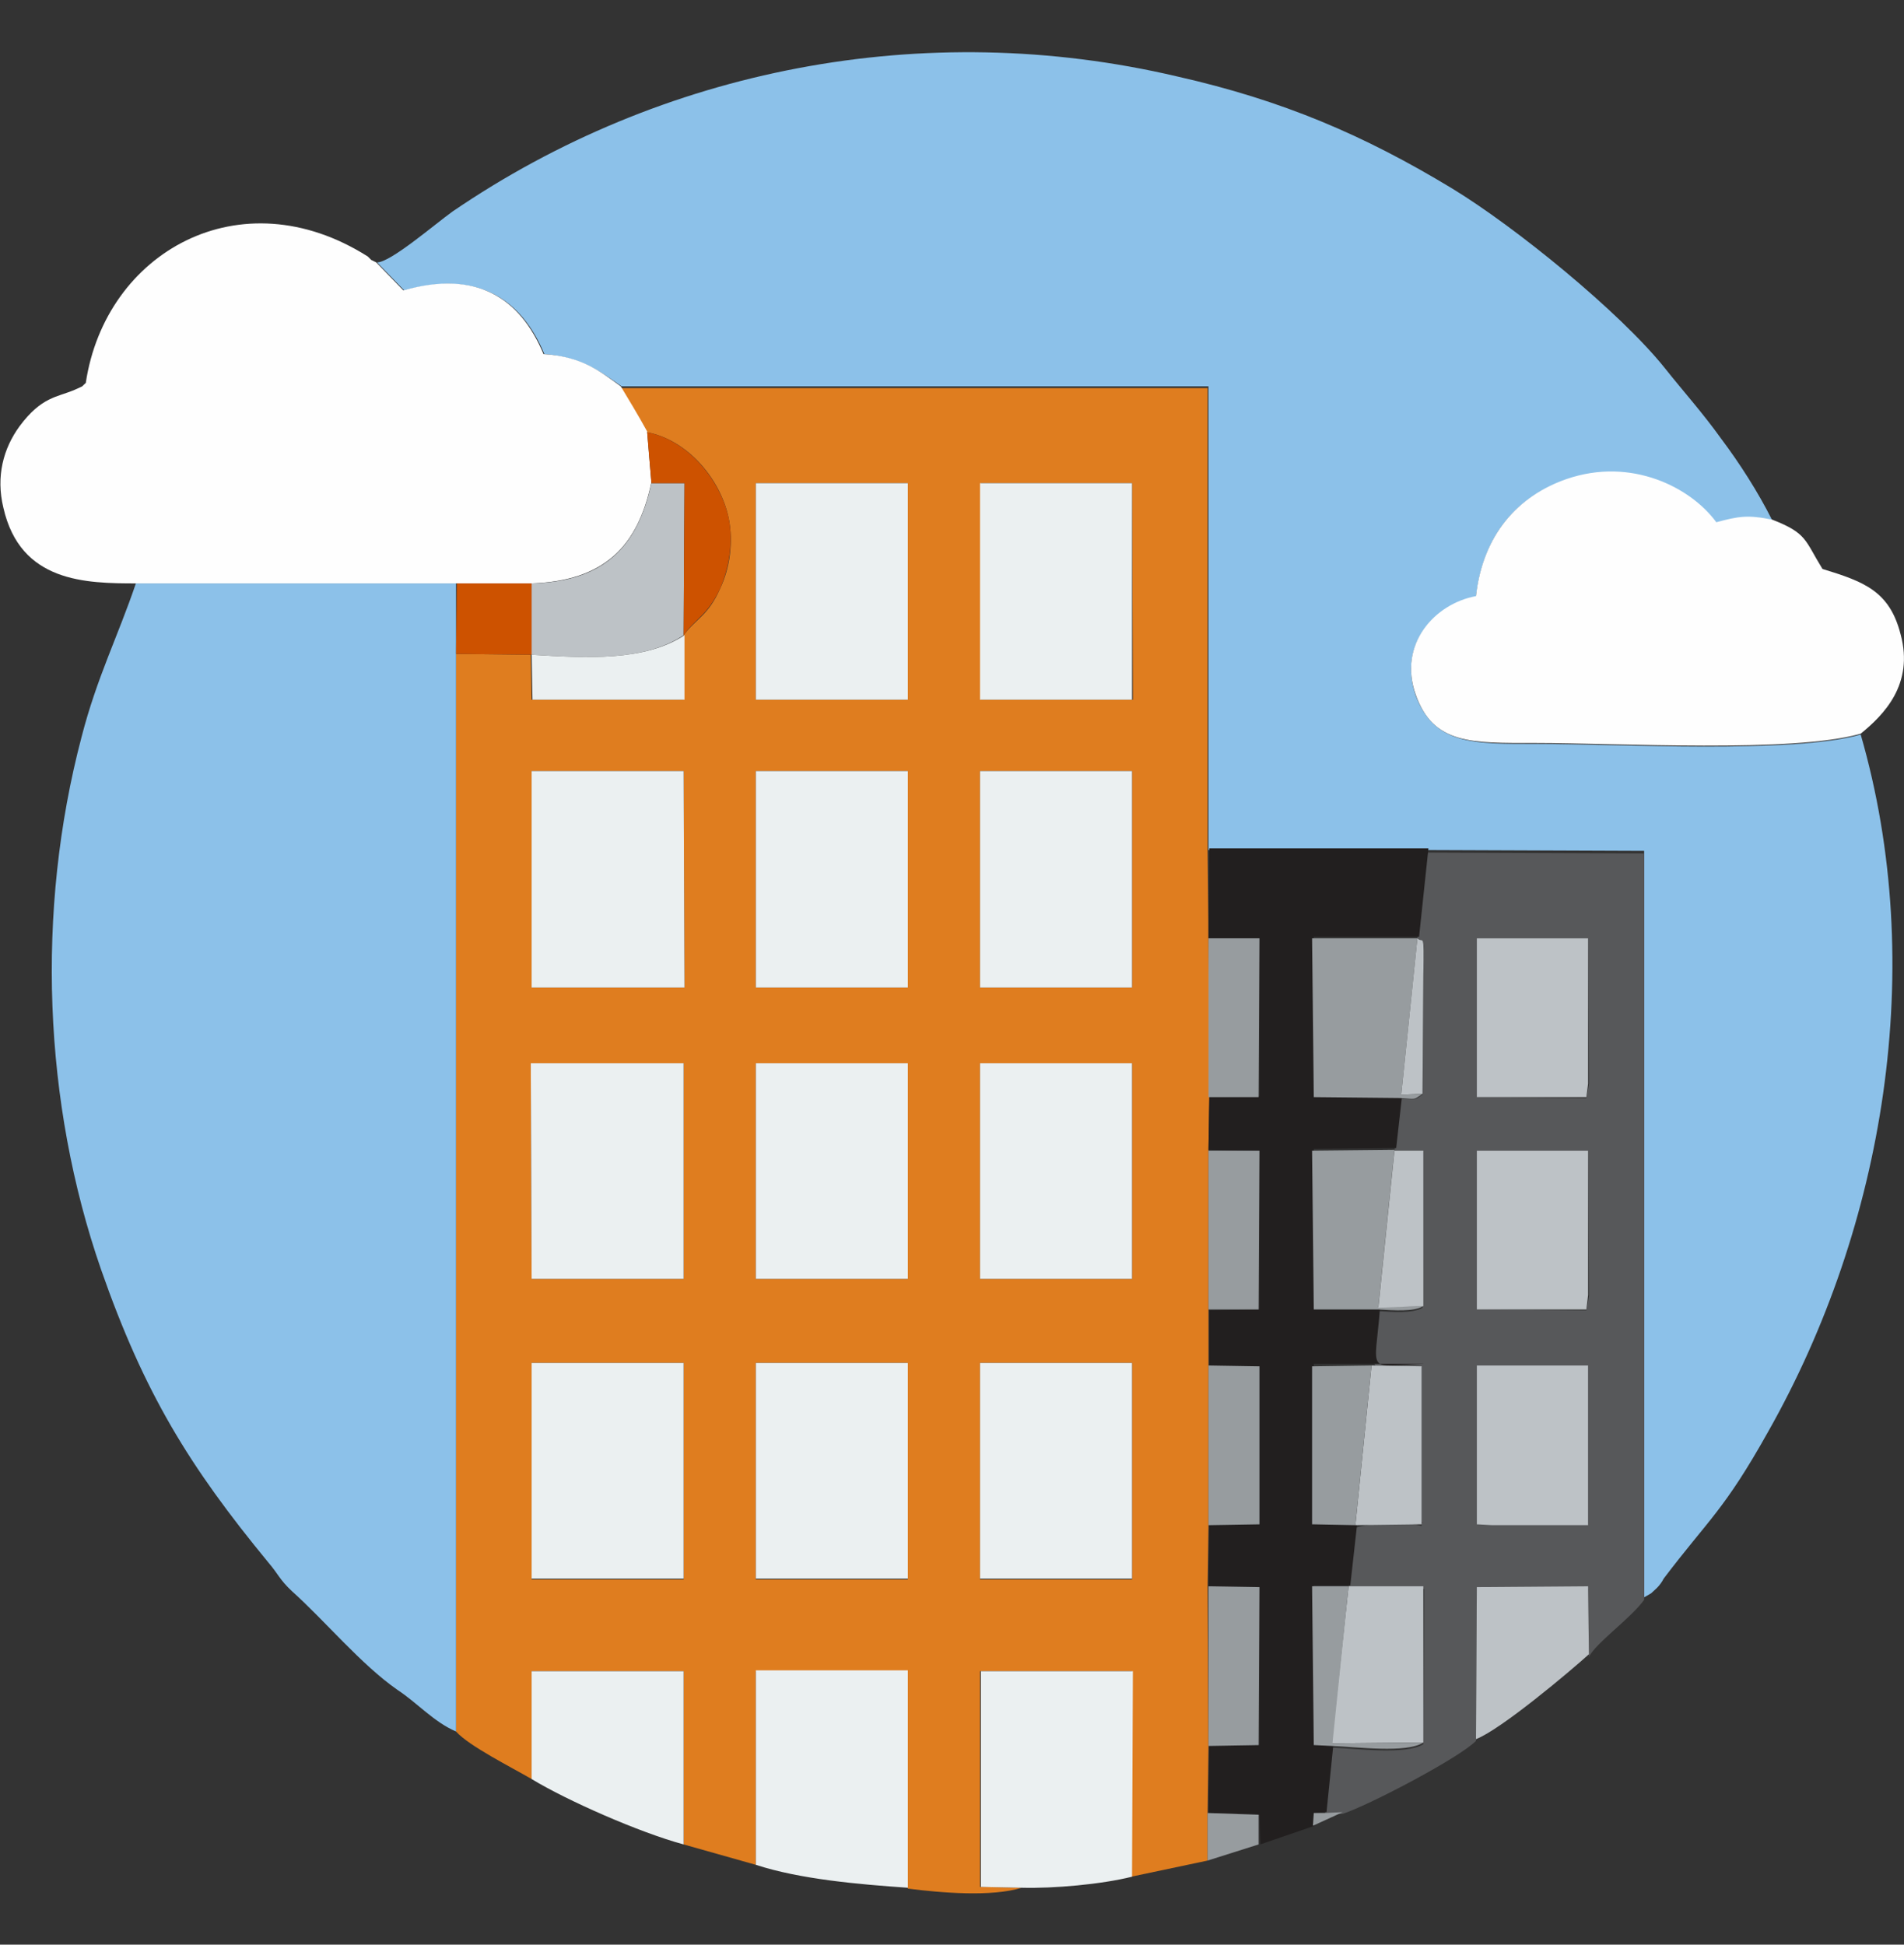 <svg id="Layer_1" xmlns="http://www.w3.org/2000/svg" xmlns:xlink="http://www.w3.org/1999/xlink" viewBox="0 0 224.2 229"><rect x="0" y="0" width="224.2" height="229" fill="#333333" stroke="none"/><style>.st0{fill:#4a87c4}.st0,.st1,.st2{fill-rule:evenodd;clip-rule:evenodd}.st1{clip-path:url(#SVGID_2_);fill:#f7bb55}.st2{fill:#606062}.st2,.st3,.st4{clip-path:url(#SVGID_2_)}.st3{fill-rule:evenodd;clip-rule:evenodd;fill:#fefefe}.st4{fill:#4d87c3}.st4,.st5,.st6,.st7,.st8,.st9{fill-rule:evenodd;clip-rule:evenodd}.st5{clip-path:url(#SVGID_2_);fill:#a9abae}.st6,.st7,.st8,.st9{fill:#fefefe}.st7,.st8,.st9{fill:#606062}.st8,.st9{fill:#8cc1e9}.st9{fill:#df7d1f}.st10,.st11,.st12,.st13,.st14,.st15{fill-rule:evenodd;clip-rule:evenodd;fill:#57585a}.st11,.st12,.st13,.st14,.st15{fill:#221f1f}.st12,.st13,.st14,.st15{fill:#ebf0f1}.st13,.st14,.st15{fill:#bdc2c6}.st14,.st15{fill:#979c9f}.st15{fill:#cd5200}</style><path class="st0" d="M729.3-141.6c58.1 0 105.2 47.1 105.2 105.2S787.4 68.8 729.3 68.8 624 21.7 624-36.4s47.2-105.2 105.3-105.2"/><defs><path id="SVGID_1_" d="M729.3-141.6c58.1 0 105.2 47.1 105.2 105.2S787.4 68.8 729.3 68.8 624 21.7 624-36.4s47.2-105.2 105.3-105.2"/></defs><clipPath id="SVGID_2_"><use xlink:href="#SVGID_1_" overflow="visible"/></clipPath><path class="st1" d="M723.9-99.8h-14.6l-.1 19 .3 1.9 14.3-.1.1-20.8zm0 27.8h-14.6v19l.3 1.9 14.4-.1-.1-20.8zm9 82.7l-.4 4.1 2.4-.1c.8-.3 1.9-.7 3.3-1.4 1.3.6 2.5 1.1 3.3 1.4l2.4.1 1.5.1.1 1.7 7.1 2.4.1-3.9 6.6-.2L759 6l-6.6-.1v-20.7l14.6-.1.1 8.9c1-1.9 5.4-5 7.2-7.5v-94.2h-15.2v-.1H702v94.2c1.8 2.5 6.2 5.6 7.2 7.5l.1-8.9 14.6.1.1 20.1c1 1.1 4.9 3.4 8.9 5.5zm2.7-25.5h9.9v1.4l-.2 19c-.3.1-.5.3-.9.4H743c-1.2 0-3 .2-4.8.3-1.8-.1-3.6-.3-4.8-.3v.2c-1-.1-1.8-.3-2.4-.7l-.1-20.4 4.7.1zm9-85c.5.5.7-.1.8.7l-.2 19.7c-.3.2-.4.3-.6.4h-10.8c-2 0-1.7.4-2.9-.5l-.1-15.5c-.1-6 0-4 .8-4.8h13zm12.6 0h9.8l.1 19-.3 1.9-14.2-.1h-.2v-20.8h4.8zm0 27.8h9.8v19l-.3 1.9-13.9-.1h-.5V-72h4.9zm.1 28.2h9.7v20.9h-8l-6.6-.1v-20.7l4.9-.1zm-12.1 0h-14.1V-23c1.9-.5 4.8-.5 7.1-.2 2.3-.3 5.2-.4 7.1.2v-20.8zm-14.3-7.8h14.3v.1h.1l.2-19.5v-.9l-10.9-.1-3.8.1.1 20.3zm-7 7.8h-14.6v20.9h12.6l2-.2v-20.7z"/><path class="st2" d="M646.7-33.4h162.1c2 0 3.6 1.6 3.6 3.6v96.4c0 2-1.6 3.6-3.6 3.6H646.7c-2 0-3.6-1.6-3.6-3.6v-96.4c0-2 1.7-3.6 3.6-3.6"/><path class="st3" d="M653.4-16.2h149.7c1.6 0 2.9 1.3 2.9 2.9v74.4c0 1.6-1.3 2.9-2.9 2.9H653.4c-1.6 0-2.9-1.3-2.9-2.9v-74.4c0-1.6 1.3-2.9 2.9-2.9"/><path class="st4" d="M679.3-1.1c6.5 0 11.8 5.3 11.8 11.8 0 6.5-5.3 11.8-11.8 11.8-6.5 0-11.8-5.3-11.8-11.8.1-6.5 5.3-11.8 11.8-11.8M661.2 48.9h36.2V37.7c0-6.2-5-11.2-11.2-11.2h-13.8c-6.2 0-11.2 5-11.2 11.2v11.2z"/><path class="st5" d="M714.9-4.8h77.5c1.6 0 3 1.3 3 3 0 1.6-1.3 3-3 3h-77.5c-1.6 0-3-1.3-3-3 .1-1.6 1.4-3 3-3M714.9 11.2h38.8c1.6 0 3 1.3 3 3 0 1.6-1.3 3-3 3h-38.8c-1.6 0-3-1.3-3-3 .1-1.7 1.4-3 3-3M714.9 27.1h77.5c1.6 0 3 1.3 3 3 0 1.6-1.3 3-3 3h-77.5c-1.6 0-3-1.3-3-3 .1-1.6 1.4-3 3-3M714.9 43.1h65c1.6 0 3 1.3 3 3 0 1.6-1.3 3-3 3h-65c-1.6 0-3-1.3-3-3 .1-1.7 1.4-3 3-3"/><path class="st6" d="M709.9-28.8h38.7v8.5h-38.7z"/><path class="st7" d="M722.1-41.9h14.4v18.4h-14.4z"/><path class="st6" d="M775.9-86.9h20.4c3.7-.1 5.5-1.9 6.2-5.2l-.2-2.6c-.5-.9-1-1.7-1.3-2.3-1.1-.8-2-1.5-4-1.7-1.2-2.9-3.4-4.4-7.2-3.3l-1.4-1.4-.3-.1-.2-.2c-6.5-4.2-13.5-.2-14.5 6.5-.3.3 0 .1-.6.3-.9.4-1.7.4-2.8 1.9-.8 1.2-1.2 2.6-.8 4.2.7 3.9 4.1 4 6.7 3.9M650-60.9h35.2c6.4-.2 9.5-3.3 10.7-9l-.4-4.5c-.8-1.5-1.7-2.9-2.3-4-1.9-1.4-3.4-2.6-6.8-2.9-2-4.9-5.9-7.5-12.5-5.7l-2.4-2.5-.5-.2-.3-.3c-11.3-7.2-23.3-.4-25.1 11.3-.5.4 0 .2-1 .6-1.6.7-3 .6-4.9 3.3-1.5 2-2.1 4.5-1.5 7.3 1.5 6.5 7.3 6.7 11.8 6.6"/><g><path class="st8" d="M44.4 30.9l-.6-.3-.4-.4.4.4.6.3 3.2 3.3c8.7-2.4 13.8 1 16.5 7.5 4.5.4 6.5 2 9.1 3.8h69.1v54.6h25.8l25.5.1v87.9c1.2-.7.5-.2 1.5-1.1.3-.3.6-.7.8-1.1 5.3-7 7.1-8 12.3-17.3 13.7-24.2 18.8-54.8 10.9-82.1-8.1 2.3-28.5 1.1-38.3 1.1-7.4 0-11.9.1-14.1-5.7-2.1-6 2.2-10.7 7.1-11.6.8-7.3 4.9-11.9 10.7-13.8 7.5-2.5 14.6 1 17.6 5.1 2.6-.7 3.7-1 6.6-.3-1.7-3.4-3.9-6.8-6-9.6-2.3-3.2-4.4-5.5-6.7-8.4-5.3-6.6-17.6-16.6-25-21.1-10.4-6.3-20-10.4-32.4-13.2-29.8-7-60.7-.9-85.3 15.9-2.1 1.5-7.3 6-8.9 6z"/><path class="st9" d="M115.4 160.5h17.9V186h-17.9v-25.5zm-26.4 0h17.9V186H89v-25.5zm-26.4 0h17.9V186H62.6v-25.5zm52.8-35.3h17.9v25.4h-17.9v-25.4zm-26.4 0h17.9v25.4H89v-25.4zm-26.5 0h18v25.4H62.6l-.1-25.4zm52.9-34.4h17.9v25.5h-17.9V90.8zm-26.4 0h17.9v25.5H89V90.8zm-26.4 0h17.9l.1 25.5h-18V90.8zm52.8-33.9h17.9l.1 25.5h-17.9V56.9zm-26.4 0h17.9v25.5H89V56.9zm-12.8-6c4.7.9 8.6 5.4 9.6 10.1.6 2.9.1 6-1 8.3-1.4 3.2-2.8 3.5-4.3 5.5v7.6H62.6l-.1-5.3-8.8-.1v126.9c1.5 1.7 6.5 4.2 8.9 5.6v-12.7h17.9v20.4l8.5 2.4v-22.8h17.9v25.6c3.9.5 9.9 1 13.4-.1l-4.9-.1v-25.4h17.9l-.1 24.2 9-1.9v-5.6l6 .2-6-.2.1-7.9-.1-18.7.1-7.3V135.5l.1-6.2-.1-18.7-.1-10.3V45.7H73.1c.9 1.4 2 3.2 3.1 5.2z"/><path class="st8" d="M53.7 203.9V68.7H16c-2.1 6.2-4.6 11.1-6.4 18.1-5.4 20.5-4.5 43.1 2.3 62.7 5.1 14.6 10.4 23.2 19.7 34.5 1.2 1.4 1.3 2 2.8 3.4 3.9 3.5 8.1 8.6 12.4 11.6 2.3 1.5 4.3 3.8 6.9 4.9z"/><path class="st6" d="M16.1 68.7h46.5c8.5-.3 12.5-4.3 14.1-11.9l-.5-6c-1.1-2-2.2-3.8-3.1-5.3-2.5-1.8-4.5-3.5-9.1-3.8-2.7-6.5-7.8-10-16.5-7.5l-3.2-3.3-.6-.3-.4-.4c-15-9.5-30.9-.5-33.2 14.9-.7.6 0 .2-1.3.8-2.1.9-3.9.8-6.5 4.3C.4 52.8-.5 56.1.4 59.8c2 8.8 9.7 8.9 15.7 8.9z"/><path class="st10" d="M173.9 160.8H187v18.7h-11.3l-1.8-.1v-18.6zm0-25.3H187l.1 17.1-.3 1.7-12.9-.1v-18.7zm0-25H187l.1 17.1-.3 1.7-12.9-.1v-18.7zm-7 .1c.8.7.8-1.1.7 4.3l-.1 14c-1.1.8-.8.5-2.6.5l-.7 6.2 3.4.1-.1 18.3c-1.1.7-3.6.5-5.3.4-.6 8-1.8 6.9 5.2 6.6v18.7c-2.1-.6-5.7-.4-7.8.2l-.8 7.2h8.9l-.1 18.3c-2.1 1.3-8 .5-10.8.4l-.8 7.9 2.1-.1c3.3-1.1 13.9-6.7 15.7-8.6l.1-17.8 13.1-.1.1 8c.9-1.7 4.9-4.5 6.5-6.7v-87.9l-25.5-.1-1.2 10.2z"/><path class="st6" d="M219.1 86.4c2.7-2.2 6.3-5.8 4.7-11.7-1.3-5.1-4.3-6.2-9.2-7.7-2.1-3.4-1.8-4.2-5.9-5.8-2.9-.6-4-.4-6.6.3-3-4.1-10-7.7-17.6-5.1-5.8 2-9.9 6.6-10.7 13.8-4.9.9-9.2 5.7-7.1 11.6 2.1 5.9 6.6 5.7 14.1 5.7 9.8 0 30.3 1.2 38.3-1.1z"/><path class="st11" d="M142.3 110.5h6v18.6l-5.9.1-.1 6.2 6 .1v18.7l-5.9.1v6.6h5.9v18.6l-5.9.1-.1 7.3h6v18.6l-5.9.1-.1 7.9 6 .2.1 3.5 6.4-2.2.1-1.5 1.3-.1.8-7.9-2.1-.1-.2-18.7h4.3l.8-7.2c2.1-.5 5.7-.8 7.8-.2l-7.8.1-5.1-.1v-18.7h13c-7 .3-5.8 1.3-5.2-6.6h-7.6l-.2-18.7 9.7-.1.7-6.2h-10.2l-.2-18.7h12.4l1.1-10.4h-25.8l-.1 10.6z"/><path class="st12" d="M62.6 150.6h17.9v-25.4h-18zM62.6 116.3h18l-.1-25.5H62.6zM115.4 82.4h17.9V56.9h-17.9zM89 150.6h17.9v-25.4H89zM89 90.8h17.9v25.5H89zM115.4 90.8h17.9v25.5h-17.9zM89 56.9h17.9v25.5H89zM89 160.5h17.9v25.4H89zM62.6 160.5h17.9v25.4H62.6zM115.4 160.5h17.9v25.4h-17.9zM115.4 125.2h17.9v25.4h-17.9zM120.3 222.3c3.8.1 9.4-.4 13-1.3l.1-24.2h-17.9v25.4l4.8.1zM89 219.6c5.2 1.7 12.1 2.3 17.9 2.7v-25.6H89v22.9zM62.6 209.5c4.1 2.5 12.7 6.3 17.9 7.7v-20.4H62.6v12.7z"/><path class="st13" d="M173.9 179.5l1.8.1H187v-18.8h-13.1zM173.9 154.2h12.9l.2-1.7v-17h-13.1zM173.9 129.2h12.9l.2-1.6v-17.1h-13.1zM62.6 68.7v8.4c6.4.4 13.3.8 17.9-2.3l.1-17.9h-3.9c-1.6 7.5-5.6 11.6-14.1 11.8z"/><path class="st14" d="M164.9 129.3c1.8.1 1.5.3 2.6-.5l-2.5.1 1.9-18.4h-12.4l.2 18.7 10.2.1z"/><path class="st13" d="M167.6 205.2v-18.4h-8.8l-2 18.5zM173.8 204.8c2.9-1.1 11.1-8 13.3-10l-.1-8-13.1.1-.1 17.9z"/><path class="st14" d="M162.3 154.2c1.8.1 4.2.3 5.3-.4l-5.3.1 1.9-18.5-9.7.1.2 18.7h7.6z"/><path class="st13" d="M159.6 179.6l7.8-.1v-18.6l-5.9-.1z"/><path class="st14" d="M159.6 179.6l1.9-18.8-7 .1v18.6zM142.3 205.6l5.9-.1.1-18.6-6-.1zM142.3 154.2h5.9l.1-18.7h-6zM142.3 129.2h5.9l.1-18.7h-6zM142.3 179.6l6-.1v-18.6l-6-.1z"/><path class="st15" d="M76.7 56.9h3.9l-.1 17.9c1.4-2 2.8-2.3 4.3-5.5 1-2.3 1.6-5.4 1-8.3-1-4.6-4.9-9.2-9.6-10.1l.5 6z"/><path class="st12" d="M62.6 77.1l.1 5.3h17.9v-7.6c-4.7 3.1-11.6 2.7-18 2.3z"/><path class="st13" d="M167.6 153.8v-18.3h-3.4l-1.9 18.5z"/><path class="st15" d="M53.7 77l8.9.1v-8.4h-8.8z"/><path class="st14" d="M156.8 205.6c2.9.1 8.8.9 10.8-.4l-10.7.1 1.9-18.5h-4.3l.2 18.7 2.1.1z"/><path class="st13" d="M167.5 128.8l.1-14c.1-5.4 0-3.6-.7-4.3l-1.9 18.4 2.5-.1z"/><path class="st14" d="M142.2 219.1l6-1.9v-3.5l-6-.2zM154.6 215l3.5-1.6-2.1.1h-1.3z"/></g></svg>